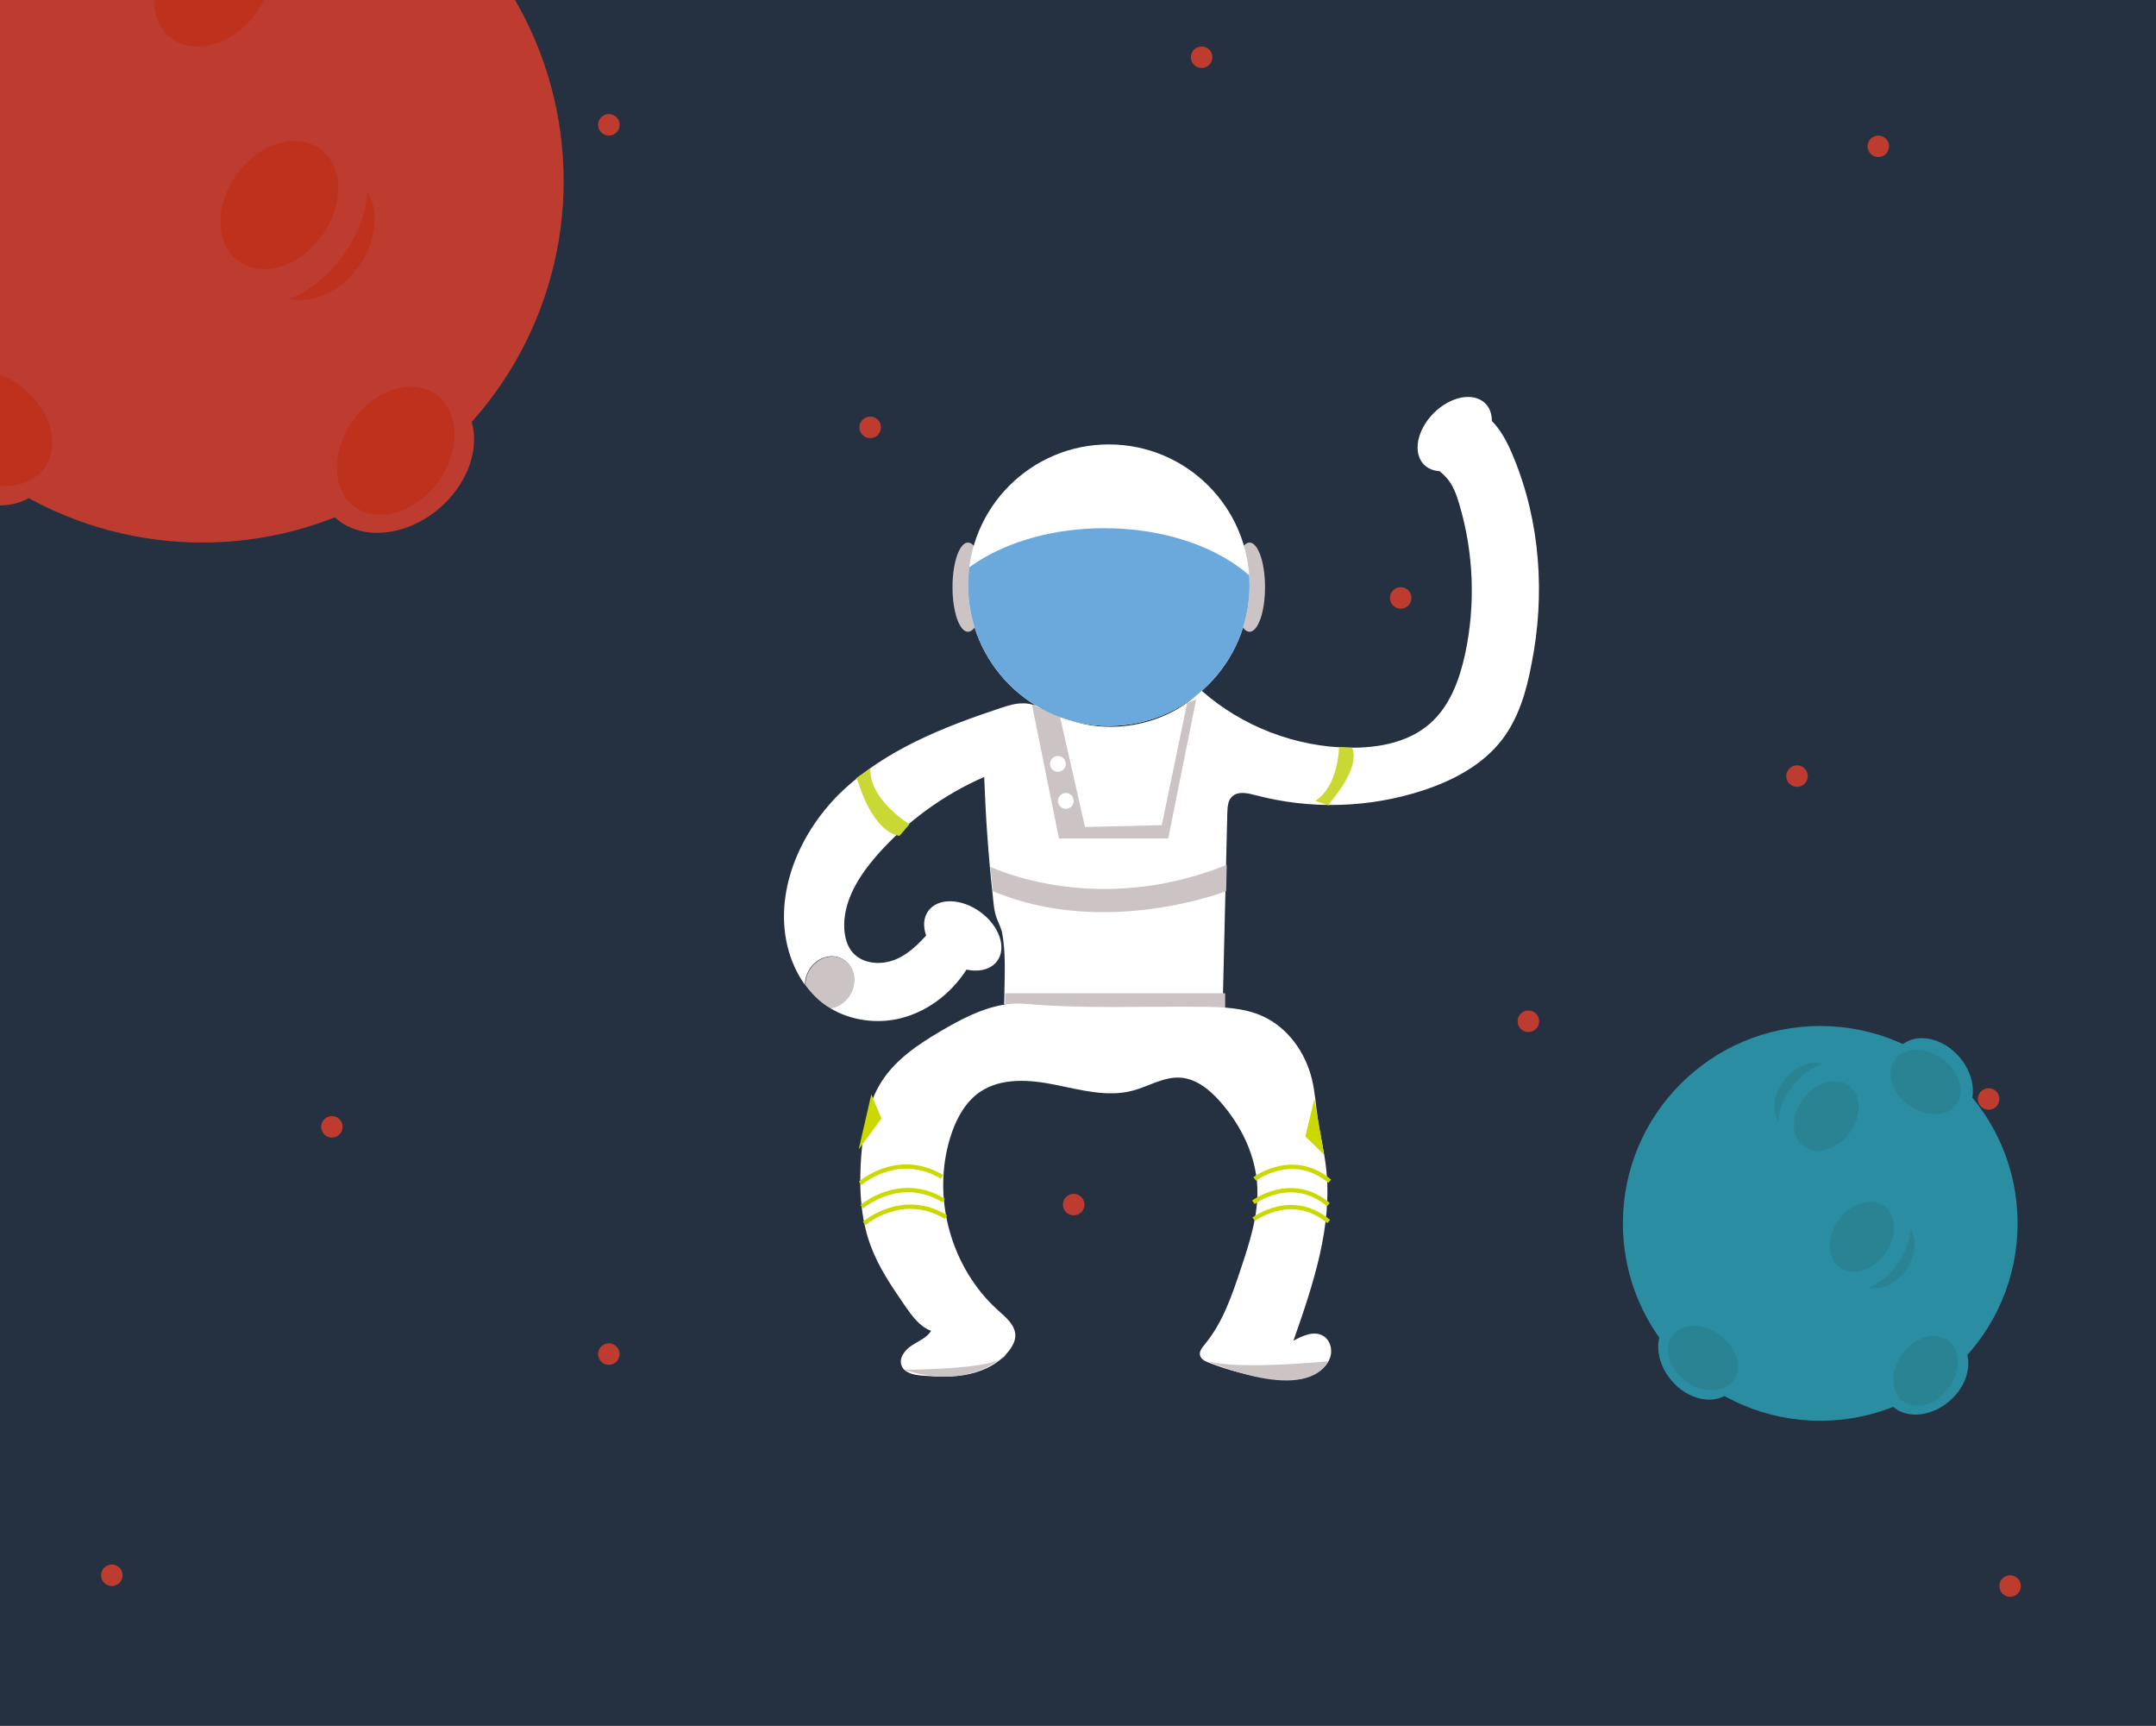 <?xml version="1.0" encoding="utf-8"?>
<!-- Generator: Adobe Illustrator 21.0.2, SVG Export Plug-In . SVG Version: 6.00 Build 0)  -->
<svg version="1.1" id="Layer_1" xmlns="http://www.w3.org/2000/svg" xmlns:xlink="http://www.w3.org/1999/xlink" x="0px" y="0px"
	 viewBox="0 0 1503.2 1203.1" style="enable-background:new 0 0 1503.2 1203.1;" xml:space="preserve">
<style type="text/css">
	.st0{fill:#253141;}
	.st1{fill:#FFFFFF;}
	.st2{fill:#CCC4C4;}
	.st3{fill:#C9D832;}
	.st4{fill:#CCD900;}
	.st5{fill:none;stroke:#CCD900;stroke-width:3;stroke-miterlimit:10;}
	.st6{clip-path:url(#SVGID_2_);fill:#6BA9DD;}
	.st7{fill:#BE3B30;}
	.st8{fill:#BE311D;}
	.st9{fill:#2A8DA2;}
	.st10{fill:#2A8392;}
</style>
<rect class="st0" width="1503.2" height="1203.1"/>
<path class="st1" d="M1055.1,318.3c-3.9-9.5-8.7-19-16.2-26.1s-18.2-11.5-28.2-9.2c-16.2,3.7-23.9,26.7-13.3,39.4
	c3.3,4,7.8,6.8,11.2,10.7c4.5,5.1,6.9,11.7,8.8,18.2c10.1,33.8,11.5,70.1,4.1,104.6c-3.9,18-10.6,36.2-24.4,48.4
	c-14.8,13.1-35.7,17.1-55.5,16.9c-37.9-0.3-75.5-14.7-103.9-39.8c-25.3,25-66.4,32.4-98.9,17.8c-7.8-3.5-15.5-8.3-24.1-8.9
	c-0.3,0-0.6,0-1,0c-5.6-0.2-11.1,1.6-16.5,3.4c-39.4,13.1-79.1,28.8-109.4,57.2c-30.2,28.4-49.2,72.1-37.9,112
	c2.4,8.4,6.2,16.5,11.3,23.6c0-3.4,0.9-6.9,2.7-10.1c5.1-8.9,15.8-12.4,23.7-7.8c8,4.6,10.2,15.5,5.1,24.4c-3.2,5.6-8.5,9-14,9.7
	c14.6,8.8,33.1,11.3,49.7,7c19.9-5.1,37-19.1,47.3-36.8c-8.3-8.9-16.5-17.8-24.8-26.7c-7.4,8.6-15.1,17.5-25.5,22.2
	s-24.1,3.9-31.3-4.9c-3.5-4.3-5-9.9-5.4-15.5c-1.3-19.1,9.8-36.9,22.3-51.3c20.6-23.6,46.5-42.6,75.2-55.1c1,27.4,2.9,54.8,5.9,82
	c0.6,5.6,0.9,11.4,2.9,16.7c1.4,3.6,3.1,6.7,3.8,10.5c2.4,12.9,1.7,27.2,1.5,40.3c0,0.8-0.1,9-0.2,9c50.8-1.2,101.7-2.4,152.5-3.6
	c1-43.2,2.1-86.5,3.1-129.7c0.1-4.2,0.4-8.8,3.4-11.6c4.1-3.8,10.5-2.4,15.9-1c38.5,10.3,79.9,9.1,117.7-3.4
	c20.8-6.9,41.1-17.7,54.5-35.1c11.6-15.1,17.1-34,20.6-52.8C1077.4,414.8,1074,363.7,1055.1,318.3z"/>
<ellipse class="st2" cx="674.9" cy="409.3" rx="10.8" ry="31.1"/>
<ellipse class="st2" cx="871.2" cy="409.3" rx="10.8" ry="31.1"/>
<circle class="st1" cx="773.1" cy="407.9" r="98.1"/>
<rect x="691.5" y="389.6" transform="matrix(0.707 -0.707 0.707 0.707 -79.008 609.213)" class="st1" width="8.8" height="20.8"/>
<rect x="843.2" y="389.6" transform="matrix(0.707 0.707 -0.707 0.707 531.076 -482.176)" class="st1" width="8.8" height="20.8"/>
<path class="st3" d="M598.3,544.9c0,0,9.3,34.3,28.8,37.8l7-8.1c0,0-28.1-17.1-27.3-38.8l-10,6.7L598.3,544.9z"/>
<polygon class="st2" points="719.5,491.2 738.3,584.5 814.5,584.5 834,487.5 827.7,490.1 810,575.2 756.5,576.5 739,499.4 "/>
<circle class="st1" cx="737.6" cy="532.5" r="5.5"/>
<circle class="st1" cx="743.1" cy="558.3" r="5.5"/>
<path class="st2" d="M690.5,604.2c0,0,73.2,35.7,164.8-1.3l-0.4,18.3c0,0-84.4,33-162.7,0"/>
<path class="st3" d="M927.5,559.2c0,0,21.3-23.5,15.2-38l-9.1-0.5c0,0-0.2,27.1-16.6,37.6l9.4,3.1L927.5,559.2z"/>
<rect x="700.8" y="692.4" class="st2" width="153.4" height="12.5"/>
<ellipse transform="matrix(0.586 -0.81 0.81 0.586 -250.687 814.032)" class="st1" cx="671.5" cy="652.4" rx="20.7" ry="29.7"/>
<ellipse transform="matrix(0.707 -0.707 0.707 0.707 83.205 805.901)" class="st1" cx="1014.4" cy="302.5" rx="30.2" ry="20.7"/>
<path class="st1" d="M699.1,700.5c-15.4,2.7-30,10.5-43.4,18.4c-15.5,9.1-30.9,19.5-40.7,34.5c-9.9,15.2-13.1,33.7-14.5,51.8
	c-1.6,21.2-0.9,43.1,6.5,63.1c5.6,15.1,14.7,28.5,23.8,41.7c4.9,7.1,10.3,14.7,18.4,17.7c-3,4.9-8.8,7.1-13.5,10.2
	c-4.8,3.1-9.2,8.8-7.1,14.1c2,5.1,8.5,6.4,14,6.9c11.1,0.9,22.4,1.3,33.3-1.1c10.9-2.4,21.5-7.9,28.1-16.9c2.1-2.8,3.7-6,3.9-9.4
	c0.3-7.4-6.3-13-11.8-17.9c-33-29.4-46.7-78.7-33.5-120.9c3.8-12.2,10.1-24.3,20.6-31.5c15-10.2,34.9-8.6,52.7-5
	c17.8,3.6,36.2,8.7,53.7,4.1c11.3-3,21.9-9.9,33.5-9.1c11,0.8,20.3,8.4,27.6,16.7c14.6,16.5,24.9,37.4,25.9,59.4
	c0.9,19.8-5.4,39.1-11.7,57.8c-6.1,18.3-12.5,37.1-24.9,52c-1.9,2.3-4.1,5-3.3,7.8c0.7,2.6,3.5,4,5.9,4.9c14,5.5,28.7,9.3,43.6,11.2
	c11.1,1.4,23.1,1.7,32.5-4.3c4.3-2.7,8-6.9,9.1-11.9c1.1-5-0.7-10.8-5.1-13.5c-6.3-3.9-14.4-0.3-20.9,3.3
	c13.7-39.1,27.6-80,22.7-121.1c-1.3-11.2-4.1-22.2-5.7-33.3c-1.4-9.5-1.9-19.1-4.2-28.3c-4.6-18.5-16.8-35.6-34.2-43.5
	c-12.9-5.9-27.5-6.4-41.7-6.6c-41.1-0.5-82.4,1.6-123.4-2C709.7,699.2,704.3,699.6,699.1,700.5z"/>
<polygon class="st4" points="598.7,801.2 614.6,779.7 607.5,762.9 "/>
<polygon class="st4" points="916.4,766.1 910.1,792.2 923.2,804.9 "/>
<path class="st5" d="M602.6,852.8c0,0,26.3-22.9,57-4.4"/>
<path class="st5" d="M600.9,841.2c0,0,26.3-22.9,57-4.4"/>
<path class="st5" d="M599.8,824.8c0,0,26.3-22.9,57-4.4"/>
<path class="st5" d="M874.1,849.9c0,0,26.5-20,52.3,1.6"/>
<path class="st5" d="M873.9,838.1c0,0,26.5-20,52.3,1.6"/>
<path class="st5" d="M874.8,821.8c0,0,26.5-20,52.3,1.6"/>
<path class="st2" d="M593,693.2c5.1-8.9,2.9-19.9-5.1-24.4c-8-4.6-18.6-1.1-23.7,7.8c-1.9,3.2-2.7,6.7-2.7,10.1
	c2.8,3.8,5.9,7.3,9.4,10.4c2.5,2.2,5.2,4.1,8.1,5.8C584.5,702.2,589.8,698.7,593,693.2z"/>
<path class="st2" d="M630.4,954.8c0,0,67.7,0.2,71-10.8C701.3,943.9,677.2,970.3,630.4,954.8z"/>
<path class="st2" d="M926.2,948.9c0,0-73.5,7.3-88.4-1.8C837.8,947,908.1,980.1,926.2,948.9z"/>
<g>
	<defs>
		<circle id="SVGID_1_" cx="773.1" cy="407.9" r="98.1"/>
	</defs>
	<clipPath id="SVGID_2_">
		<use xlink:href="#SVGID_1_"  style="overflow:visible;"/>
	</clipPath>
	<ellipse class="st6" cx="769.9" cy="447.5" rx="124.7" ry="79.3"/>
</g>
<circle class="st7" cx="238.9" cy="349.8" r="7.5"/>
<circle class="st7" cx="424.5" cy="943.9" r="7.5"/>
<circle class="st7" cx="75" cy="94.5" r="7.5"/>
<circle class="st7" cx="837.8" cy="39.9" r="7.5"/>
<circle class="st7" cx="231.4" cy="785.5" r="7.5"/>
<circle class="st7" cx="78" cy="1098.1" r="7.5"/>
<circle class="st7" cx="606.7" cy="297.9" r="7.5"/>
<circle class="st7" cx="748.6" cy="839.7" r="7.5"/>
<circle class="st7" cx="1309.6" cy="102" r="7.5"/>
<circle class="st7" cx="424.5" cy="87" r="7.5"/>
<circle class="st7" cx="976.6" cy="416.8" r="7.5"/>
<circle class="st7" cx="1401.5" cy="1105.6" r="7.5"/>
<circle class="st7" cx="1252.9" cy="541" r="7.5"/>
<circle class="st7" cx="1065.6" cy="711.9" r="7.5"/>
<circle class="st7" cx="1386.5" cy="766.1" r="7.5"/>
<circle class="st7" cx="1233.1" cy="898.6" r="7.5"/>
<circle class="st7" cx="141" cy="126.2" r="252"/>
<ellipse transform="matrix(0.586 -0.81 0.81 0.586 -35.134 216.972)" class="st8" cx="194.8" cy="142.9" rx="48.4" ry="36.6"/>
<ellipse transform="matrix(0.758 -0.652 0.652 0.758 104.147 171.903)" class="st7" cx="284" cy="-54.5" rx="46.7" ry="59.7"/>
<ellipse transform="matrix(0.758 -0.652 0.652 0.758 -197.272 63.533)" class="st7" cx="-12.9" cy="297.9" rx="46.7" ry="59.7"/>
<ellipse transform="matrix(0.586 -0.81 0.81 0.586 -244.743 116.635)" class="st8" cx="-8.2" cy="297.9" rx="36.6" ry="48.4"/>
<ellipse transform="matrix(0.758 -0.652 0.652 0.758 -141.21 256.971)" class="st7" cx="276" cy="319" rx="59.7" ry="46.7"/>
<ellipse transform="matrix(0.586 -0.81 0.81 0.586 -140.363 353.71)" class="st8" cx="276" cy="314.2" rx="48.4" ry="36.6"/>
<ellipse transform="matrix(0.586 -0.81 0.81 0.586 158.435 201.081)" class="st8" cx="276" cy="-54.5" rx="36.6" ry="48.4"/>
<path class="st8" d="M255.9,133.1c-0.1,13.7-5.8,30.1-16.7,45.1c-10.9,15.1-24.8,25.6-37.7,30c15.7,4.1,35.5-4.5,48.4-22.2
	C262.7,168.2,264.6,146.8,255.9,133.1z"/>
<ellipse transform="matrix(0.609 -0.793 0.793 0.609 67.673 113.231)" class="st8" cx="148.6" cy="-12" rx="48.4" ry="36.6"/>
<path class="st8" d="M87.3-4c0.5-13.7,6.6-29.9,17.9-44.7c11.3-14.8,25.5-24.9,38.5-28.9c-15.6-4.5-35.6,3.5-49,20.9
	C81.5-39.3,79-17.9,87.3-4z"/>
<circle class="st7" cx="1322.6" cy="974.9" r="4.1"/>
<circle class="st7" cx="1233.1" cy="835.5" r="4.1"/>
<circle class="st9" cx="1269.1" cy="852.8" r="137.6"/>
<ellipse transform="matrix(0.586 -0.81 0.81 0.586 -160.911 1408.787)" class="st10" cx="1298.5" cy="861.9" rx="26.4" ry="20"/>
<ellipse transform="matrix(0.758 -0.652 0.652 0.758 -166.031 1060.226)" class="st9" cx="1347.2" cy="754.1" rx="25.5" ry="32.6"/>
<ellipse transform="matrix(0.758 -0.652 0.652 0.758 -330.642 1001.042)" class="st9" cx="1185.1" cy="946.6" rx="25.5" ry="32.6"/>
<ellipse transform="matrix(0.586 -0.81 0.81 0.586 -275.383 1353.991)" class="st10" cx="1187.6" cy="946.6" rx="20" ry="26.4"/>
<ellipse transform="matrix(0.758 -0.652 0.652 0.758 -300.026 1106.682)" class="st9" cx="1342.9" cy="958.1" rx="32.6" ry="25.5"/>
<ellipse transform="matrix(0.586 -0.81 0.81 0.586 -218.379 1483.462)" class="st10" cx="1342.9" cy="955.5" rx="26.4" ry="20"/>
<ellipse transform="matrix(0.586 -0.81 0.81 0.586 -55.2 1400.109)" class="st10" cx="1342.9" cy="754.1" rx="20" ry="26.4"/>
<path class="st10" d="M1331.9,856.6c-0.1,7.5-3.1,16.4-9.1,24.7c-6,8.2-13.5,14-20.6,16.4c8.6,2.2,19.4-2.4,26.4-12.1
	C1335.6,875.7,1336.6,864,1331.9,856.6z"/>
<ellipse transform="matrix(0.609 -0.793 0.793 0.609 -118.524 1314.296)" class="st10" cx="1273.3" cy="777.3" rx="26.4" ry="20"/>
<path class="st10" d="M1239.8,781.7c0.3-7.5,3.6-16.3,9.8-24.4c6.2-8.1,13.9-13.6,21.1-15.8c-8.5-2.5-19.5,1.9-26.7,11.4
	C1236.6,762.4,1235.3,774.1,1239.8,781.7z"/>
</svg>
